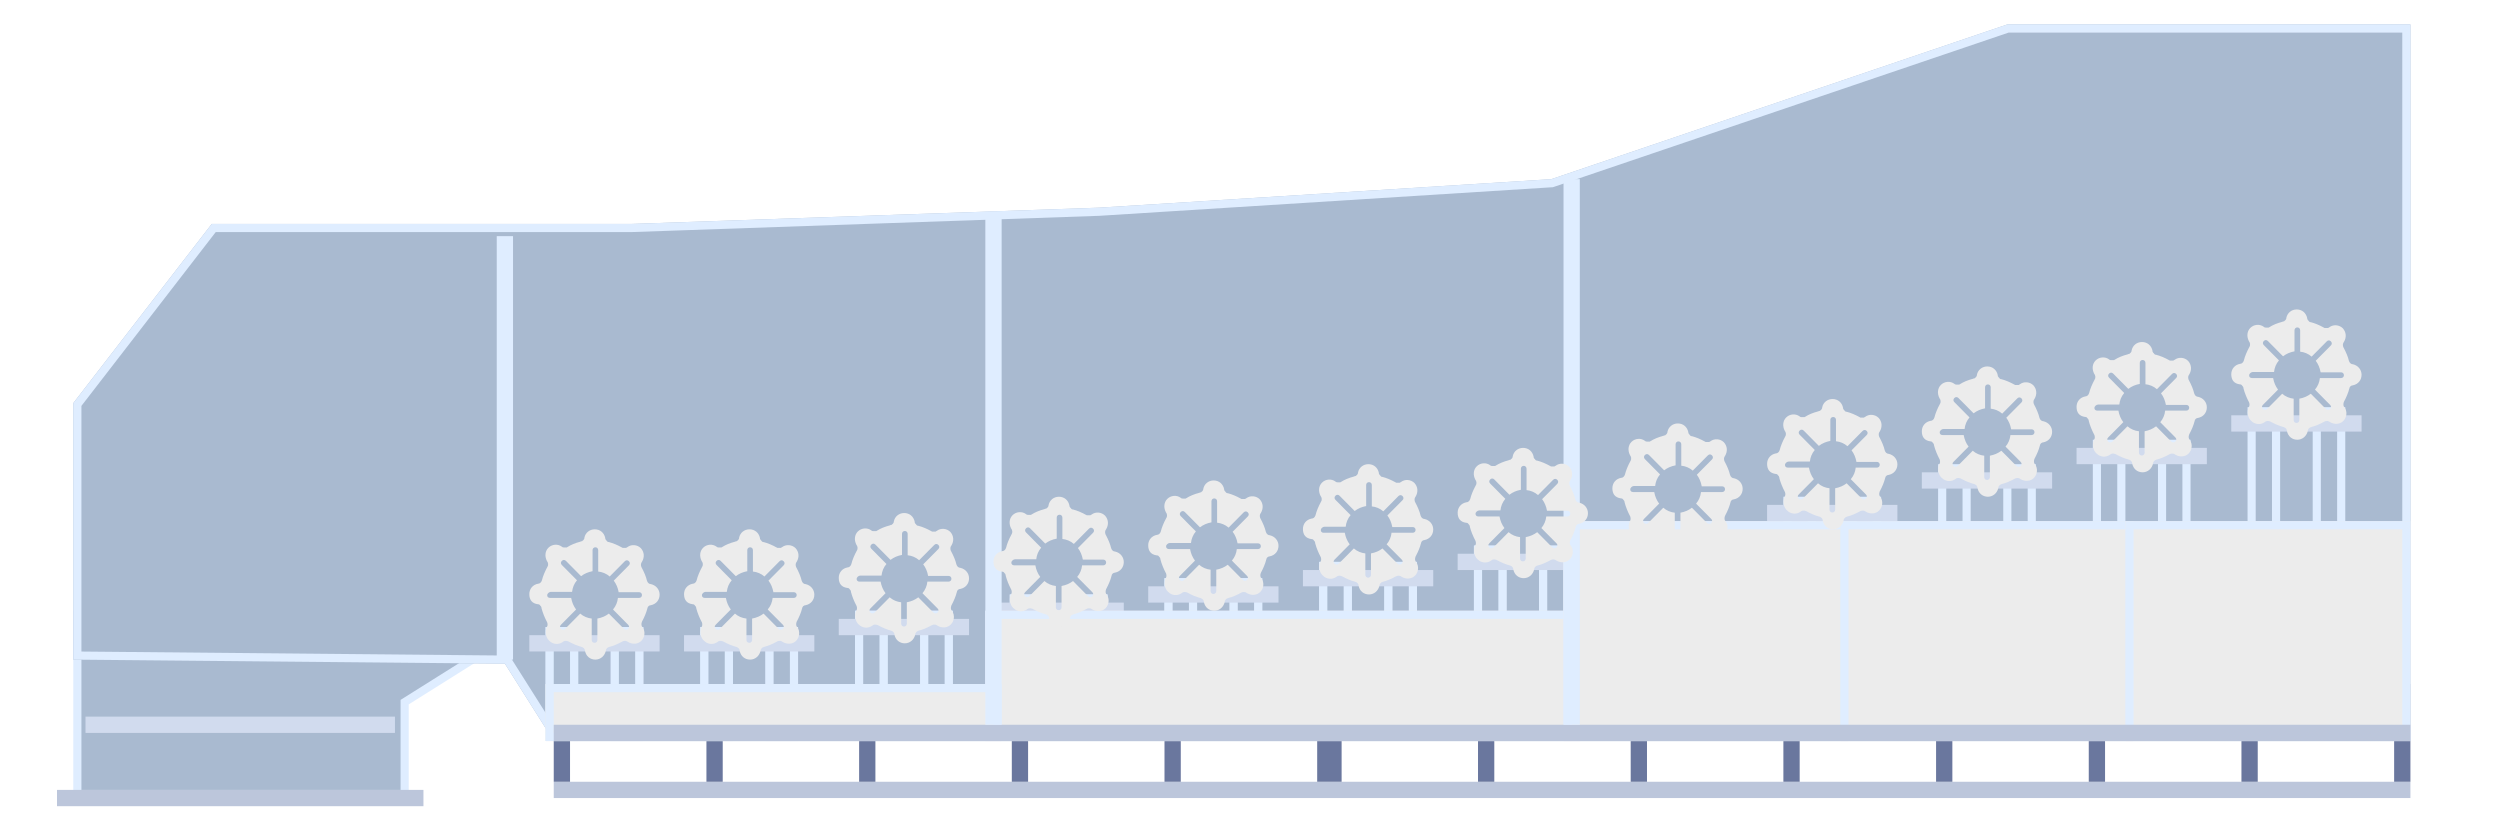 <svg width="307" height="100" viewBox="0 0 307 100" fill="none" xmlns="http://www.w3.org/2000/svg">
<g clip-path="url(#clip0_64_16)">
<path d="M49.69 86.5V97.5H9.5V75.5H66.764L49.924 86.077L49.69 86.224V86.5Z" fill="#A9BAD0" stroke="#DFEDFF" stroke-miterlimit="10"/>
<path d="M296 96H68V98H296V96Z" fill="#BCC6DB"/>
<path d="M70 84H68V96H70V84Z" fill="#6A779E"/>
<path d="M88.75 84H86.75V96H88.75V84Z" fill="#6A779E"/>
<path d="M107.5 84H105.5V96H107.5V84Z" fill="#6A779E"/>
<path d="M126.25 84H124.25V96H126.25V84Z" fill="#6A779E"/>
<path d="M145 84H143V96H145V84Z" fill="#6A779E"/>
<path d="M164.75 84H161.75V96H164.75V84Z" fill="#6A779E"/>
<path d="M183.5 84H181.5V96H183.5V84Z" fill="#6A779E"/>
<path d="M202.25 84H200.25V96H202.25V84Z" fill="#6A779E"/>
<path d="M221 84H219V96H221V84Z" fill="#6A779E"/>
<path d="M239.75 84H237.75V96H239.75V84Z" fill="#6A779E"/>
<path d="M258.5 84H256.5V96H258.5V84Z" fill="#6A779E"/>
<path d="M277.25 84H275.25V96H277.25V84Z" fill="#6A779E"/>
<path d="M296 84H294V96H296V84Z" fill="#6A779E"/>
<g filter="url(#filter0_i_64_16)">
<path d="M296 3L246.5 3L190.5 22L135 25.5L77.5 27.5H26L9 49.5V81L62 81.5L68 91H177H296V3Z" fill="#A9BAD0"/>
</g>
<path d="M190.661 22.474L190.598 22.495L190.531 22.499L135.031 25.999L135.031 25.999L135.017 26L77.517 28L77.509 28H77.5H26.245L9.5 49.671V80.505L62.005 81L62.277 81.003L62.423 81.233L68.276 90.5H177H295.5V3.5H246.583L190.661 22.474Z" stroke="#DFEDFF" stroke-miterlimit="10"/>
<path d="M279.5 50.5H276.5V64.5H279.5V50.5Z" fill="#A9BAD0" stroke="#DFEDFF" stroke-miterlimit="10"/>
<path d="M287.5 50.5H284.5V64.5H287.5V50.5Z" fill="#A9BAD0" stroke="#DFEDFF" stroke-miterlimit="10"/>
<g filter="url(#filter1_d_64_16)">
<path d="M274 50H290V52H274V50Z" fill="#D1DBEE"/>
</g>
<path d="M184.5 67.5H181.5V81.5H184.5V67.5Z" fill="#A9BAD0" stroke="#DFEDFF" stroke-miterlimit="10"/>
<path d="M192.5 67.5H189.5V81.5H192.5V67.5Z" fill="#A9BAD0" stroke="#DFEDFF" stroke-miterlimit="10"/>
<path d="M184.5 67.5H181.5V81.5H184.5V67.5Z" fill="#A9BAD0" stroke="#DFEDFF" stroke-miterlimit="10"/>
<path d="M192.5 67.5H189.5V81.5H192.5V67.5Z" fill="#A9BAD0" stroke="#DFEDFF" stroke-miterlimit="10"/>
<g filter="url(#filter2_d_64_16)">
<path d="M179 67H195V69H179V67Z" fill="#D1DBEE"/>
</g>
<path d="M108.5 75.5H105.5V89.5H108.5V75.5Z" fill="#A9BAD0" stroke="#DFEDFF" stroke-miterlimit="10"/>
<path d="M116.5 75.5H113.5V89.5H116.5V75.5Z" fill="#A9BAD0" stroke="#DFEDFF" stroke-miterlimit="10"/>
<path d="M108.5 75.5H105.5V89.5H108.5V75.5Z" fill="#A9BAD0" stroke="#DFEDFF" stroke-miterlimit="10"/>
<path d="M116.5 75.5H113.5V89.5H116.5V75.5Z" fill="#A9BAD0" stroke="#DFEDFF" stroke-miterlimit="10"/>
<g filter="url(#filter3_d_64_16)">
<path d="M103 75H119V77H103V75Z" fill="#D1DBEE"/>
</g>
<path d="M89.5 77.5H86.5V90.5H89.5V77.5Z" fill="#A9BAD0" stroke="#DFEDFF" stroke-miterlimit="10"/>
<path d="M97.5 77.5H94.5V90.5H97.5V77.5Z" fill="#A9BAD0" stroke="#DFEDFF" stroke-miterlimit="10"/>
<path d="M89.5 77.5H86.5V88.5H89.5V77.5Z" fill="#A9BAD0" stroke="#DFEDFF" stroke-miterlimit="10"/>
<path d="M97.5 77.5H94.5V88.5H97.5V77.5Z" fill="#A9BAD0" stroke="#DFEDFF" stroke-miterlimit="10"/>
<g filter="url(#filter4_d_64_16)">
<path d="M84 77H100V79H84V77Z" fill="#D1DBEE"/>
</g>
<path d="M70.5 77.5H67.5V90.5H70.5V77.5Z" fill="#A9BAD0" stroke="#DFEDFF" stroke-miterlimit="10"/>
<path d="M78.5 77.5H75.5V90.5H78.5V77.5Z" fill="#A9BAD0" stroke="#DFEDFF" stroke-miterlimit="10"/>
<path d="M70.5 77.5H67.5V88.5H70.5V77.5Z" fill="#A9BAD0" stroke="#DFEDFF" stroke-miterlimit="10"/>
<path d="M78.5 77.5H75.5V88.5H78.5V77.5Z" fill="#A9BAD0" stroke="#DFEDFF" stroke-miterlimit="10"/>
<g filter="url(#filter5_d_64_16)">
<path d="M65 77H81V79H65V77Z" fill="#D1DBEE"/>
</g>
<path d="M165.5 69.5H162.5V83.5H165.5V69.5Z" fill="#A9BAD0" stroke="#DFEDFF" stroke-miterlimit="10"/>
<path d="M173.5 69.5H170.5V83.5H173.5V69.5Z" fill="#A9BAD0" stroke="#DFEDFF" stroke-miterlimit="10"/>
<path d="M165.5 69.5H162.5V83.5H165.5V69.5Z" fill="#A9BAD0" stroke="#DFEDFF" stroke-miterlimit="10"/>
<path d="M173.5 69.5H170.5V83.5H173.5V69.5Z" fill="#A9BAD0" stroke="#DFEDFF" stroke-miterlimit="10"/>
<g filter="url(#filter6_d_64_16)">
<path d="M160 69H176V71H160V69Z" fill="#D1DBEE"/>
</g>
<path d="M146.5 71.5H143.5V85.5H146.5V71.5Z" fill="#A9BAD0" stroke="#DFEDFF" stroke-miterlimit="10"/>
<path d="M154.5 71.5H151.5V85.5H154.5V71.5Z" fill="#A9BAD0" stroke="#DFEDFF" stroke-miterlimit="10"/>
<path d="M146.5 71.5H143.5V85.5H146.5V71.5Z" fill="#A9BAD0" stroke="#DFEDFF" stroke-miterlimit="10"/>
<path d="M154.5 71.5H151.5V85.5H154.5V71.5Z" fill="#A9BAD0" stroke="#DFEDFF" stroke-miterlimit="10"/>
<g filter="url(#filter7_d_64_16)">
<path d="M141 71H157V73H141V71Z" fill="#D1DBEE"/>
</g>
<path d="M127.5 73.5H124.5V87.5H127.5V73.5Z" fill="#A9BAD0" stroke="#DFEDFF" stroke-miterlimit="10"/>
<path d="M135.5 73.5H132.5V87.5H135.5V73.5Z" fill="#A9BAD0" stroke="#DFEDFF" stroke-miterlimit="10"/>
<path d="M127.5 73.5H124.5V87.5H127.5V73.5Z" fill="#A9BAD0" stroke="#DFEDFF" stroke-miterlimit="10"/>
<path d="M135.5 73.5H132.5V87.5H135.5V73.5Z" fill="#A9BAD0" stroke="#DFEDFF" stroke-miterlimit="10"/>
<g filter="url(#filter8_d_64_16)">
<path d="M122 73H138V75H122V73Z" fill="#D1DBEE"/>
</g>
<g filter="url(#filter9_i_64_16)">
<path d="M194 75H121V91H194V75Z" fill="#ECECEC"/>
</g>
<path d="M193.5 75.5H121.5V90.5H193.5V75.5Z" stroke="#DFEDFF" stroke-miterlimit="10"/>
<g filter="url(#filter10_i_64_16)">
<path d="M123 84H67V91H123V84Z" fill="#ECECEC"/>
</g>
<path d="M122.5 84.5H67.5V90.5H122.5V84.5Z" stroke="#DFEDFF" stroke-miterlimit="10"/>
<path d="M260.5 54.5H257.5V68.5H260.5V54.5Z" fill="#A9BAD0" stroke="#DFEDFF" stroke-miterlimit="10"/>
<path d="M268.5 54.5H265.5V68.5H268.5V54.5Z" fill="#A9BAD0" stroke="#DFEDFF" stroke-miterlimit="10"/>
<g filter="url(#filter11_d_64_16)">
<path d="M255 54H271V56H255V54Z" fill="#D1DBEE"/>
</g>
<path d="M241.5 57.5H238.5V71.5H241.5V57.5Z" fill="#A9BAD0" stroke="#DFEDFF" stroke-miterlimit="10"/>
<path d="M249.5 57.5H246.5V71.5H249.5V57.5Z" fill="#A9BAD0" stroke="#DFEDFF" stroke-miterlimit="10"/>
<g filter="url(#filter12_d_64_16)">
<path d="M236 57H252V59H236V57Z" fill="#D1DBEE"/>
</g>
<path d="M222.5 61.5H219.5V75.5H222.5V61.5Z" fill="#A9BAD0" stroke="#DFEDFF" stroke-miterlimit="10"/>
<path d="M230.5 61.5H227.5V75.5H230.5V61.5Z" fill="#A9BAD0" stroke="#DFEDFF" stroke-miterlimit="10"/>
<g filter="url(#filter13_d_64_16)">
<path d="M217 61H233V63H217V61Z" fill="#D1DBEE"/>
</g>
<g filter="url(#filter14_i_64_16)">
<path d="M227 64H192V91H227V64Z" fill="#ECECEC"/>
</g>
<path d="M226.5 64.5H192.5V90.5H226.5V64.5Z" stroke="#DFEDFF" stroke-miterlimit="10"/>
<g filter="url(#filter15_i_64_16)">
<path d="M262 64H226V91H262V64Z" fill="#ECECEC"/>
</g>
<path d="M261.5 64.5H226.5V90.5H261.5V64.5Z" stroke="#DFEDFF" stroke-miterlimit="10"/>
<g filter="url(#filter16_i_64_16)">
<path d="M296 64H261V91H296V64Z" fill="#ECECEC"/>
</g>
<path d="M295.5 64.5H261.5V90.5H295.5V64.5Z" stroke="#DFEDFF" stroke-miterlimit="10"/>
<path d="M296 89H68V91H296V89Z" fill="#BCC6DB"/>
<g filter="url(#filter17_d_64_16)">
<path d="M7 96H52V98H7V96Z" fill="#BCC6DB"/>
</g>
<g filter="url(#filter18_d_64_16)">
<path d="M10.5 87H48.5V89H10.5V87Z" fill="#D1DBEE"/>
</g>
<path d="M61 29L61 81L63 81L63 29L61 29Z" fill="#DFEDFF"/>
<path d="M121 26L121 89L123 89L123 26L121 26Z" fill="#DFEDFF"/>
<path d="M192 22L192 89L194 89L194 22L192 22Z" fill="#DFEDFF"/>
<g filter="url(#filter19_d_64_16)">
<path d="M218.073 53.68C218.267 53.68 218.461 53.536 218.543 53.278C218.676 52.742 218.89 52.227 219.227 51.598C219.37 51.381 219.319 51.072 219.166 50.897C218.87 50.32 218.931 49.68 219.34 49.268C219.779 48.825 220.504 48.763 220.995 49.134C221.056 49.196 221.107 49.227 221.23 49.227H221.598L221.649 49.196C222.119 48.897 222.619 48.691 223.273 48.516C223.317 48.507 223.359 48.489 223.396 48.464H223.478L223.549 48.392C223.611 48.361 223.662 48.31 223.692 48.247C223.743 48.186 223.764 48.134 223.764 48.031C223.886 47.423 224.397 47 225.041 47C225.685 47 226.195 47.423 226.328 48.083V48.186L226.379 48.227V48.278L226.502 48.402C226.553 48.505 226.655 48.567 226.757 48.567H226.778C227.278 48.701 227.789 48.907 228.402 49.247L228.453 49.278H228.903L228.954 49.227H228.985L229.046 49.186C229.536 48.814 230.262 48.876 230.701 49.32C231.12 49.783 231.171 50.423 230.834 50.99C230.701 51.144 230.67 51.361 230.752 51.608C231.11 52.278 231.324 52.794 231.447 53.309C231.529 53.577 231.713 53.722 231.937 53.732C232.571 53.876 233 54.402 233 55.021C233 55.67 232.581 56.186 231.927 56.32C231.713 56.32 231.519 56.495 231.498 56.711C231.365 57.227 231.161 57.732 230.824 58.361C230.722 58.66 230.762 58.887 230.916 59.041C231.263 59.516 231.202 60.247 230.762 60.691C230.344 61.113 229.669 61.165 229.107 60.825C228.954 60.691 228.739 60.66 228.494 60.742C227.83 61.103 227.319 61.32 226.808 61.443C226.543 61.526 226.4 61.711 226.39 61.938C226.246 62.567 225.725 63 225.112 63C224.469 63 223.958 62.577 223.835 61.917C223.835 61.722 223.692 61.526 223.437 61.443C222.905 61.309 222.395 61.093 221.771 60.753C221.475 60.65 221.25 60.691 221.097 60.845C220.596 61.196 219.902 61.144 219.462 60.691L219.432 60.67C218.982 60.258 218.921 59.526 219.125 59.041C219.248 58.887 219.278 58.68 219.197 58.433C218.88 57.835 218.645 57.247 218.502 56.701V56.68C218.502 56.608 218.481 56.557 218.451 56.516V56.484L218.379 56.412C218.359 56.371 218.328 56.34 218.298 56.309C218.257 56.247 218.175 56.196 218.022 56.196C217.347 56.093 217 55.68 217 54.959C217 54.32 217.419 53.804 218.073 53.68ZM219.534 55.423H222.139C222.241 55.979 222.436 56.433 222.742 56.845L220.883 58.722C220.729 58.876 220.729 59.072 220.883 59.227C220.934 59.278 221.036 59.33 221.138 59.33C221.24 59.33 221.342 59.278 221.393 59.227L223.253 57.35C223.651 57.701 224.152 57.907 224.663 57.959V60.588C224.663 60.794 224.816 60.938 225.01 60.938C225.215 60.938 225.358 60.783 225.358 60.588V57.959C225.909 57.856 226.359 57.66 226.768 57.35L228.627 59.227C228.678 59.278 228.78 59.33 228.883 59.33C228.985 59.33 229.087 59.278 229.138 59.227C229.291 59.072 229.291 58.876 229.138 58.722L227.278 56.845C227.62 56.445 227.831 55.948 227.881 55.423H230.487C230.691 55.423 230.834 55.268 230.834 55.072C230.834 54.866 230.681 54.722 230.487 54.722H227.973C227.871 54.165 227.677 53.711 227.37 53.299L229.23 51.423C229.383 51.268 229.383 51.072 229.23 50.917C229.077 50.763 228.883 50.763 228.729 50.917L226.87 52.794C226.471 52.443 225.971 52.237 225.46 52.186V49.557C225.46 49.35 225.307 49.206 225.112 49.206C224.908 49.206 224.765 49.361 224.765 49.557V52.144C224.213 52.247 223.764 52.443 223.355 52.753L221.496 50.876C221.342 50.722 221.148 50.722 220.995 50.876C220.842 51.031 220.842 51.227 220.995 51.381L222.854 53.258C222.507 53.66 222.303 54.165 222.252 54.68H219.646C219.442 54.68 219.197 54.887 219.197 55.083C219.176 55.278 219.33 55.423 219.534 55.423Z" fill="#ECECEC"/>
</g>
<g filter="url(#filter20_d_64_16)">
<path d="M199.073 56.68C199.267 56.68 199.461 56.536 199.543 56.278C199.676 55.742 199.89 55.227 200.227 54.598C200.37 54.381 200.319 54.072 200.166 53.897C199.87 53.32 199.931 52.68 200.34 52.268C200.779 51.825 201.504 51.763 201.995 52.134C202.056 52.196 202.107 52.227 202.23 52.227H202.598L202.649 52.196C203.119 51.897 203.619 51.691 204.273 51.516C204.317 51.507 204.359 51.489 204.396 51.464H204.478L204.549 51.392C204.611 51.361 204.662 51.31 204.692 51.247C204.743 51.186 204.764 51.134 204.764 51.031C204.886 50.423 205.397 50 206.041 50C206.685 50 207.195 50.423 207.328 51.083V51.186L207.379 51.227V51.278L207.502 51.402C207.553 51.505 207.655 51.567 207.757 51.567H207.778C208.278 51.701 208.789 51.907 209.402 52.247L209.453 52.278H209.903L209.954 52.227H209.985L210.046 52.186C210.536 51.814 211.262 51.876 211.701 52.32C212.12 52.783 212.171 53.423 211.834 53.99C211.701 54.144 211.67 54.361 211.752 54.608C212.11 55.278 212.324 55.794 212.447 56.309C212.529 56.577 212.713 56.722 212.937 56.732C213.571 56.876 214 57.402 214 58.021C214 58.67 213.581 59.186 212.927 59.32C212.713 59.32 212.519 59.495 212.498 59.711C212.365 60.227 212.161 60.732 211.824 61.361C211.722 61.66 211.762 61.887 211.916 62.041C212.263 62.516 212.202 63.247 211.762 63.691C211.344 64.113 210.669 64.165 210.107 63.825C209.954 63.691 209.739 63.66 209.494 63.742C208.83 64.103 208.319 64.32 207.808 64.443C207.543 64.526 207.4 64.711 207.39 64.938C207.246 65.567 206.725 66 206.112 66C205.469 66 204.958 65.577 204.835 64.918C204.835 64.722 204.692 64.526 204.437 64.443C203.905 64.309 203.395 64.093 202.771 63.753C202.475 63.65 202.25 63.691 202.097 63.845C201.596 64.196 200.902 64.144 200.462 63.691L200.432 63.67C199.982 63.258 199.921 62.526 200.125 62.041C200.248 61.887 200.278 61.68 200.197 61.433C199.88 60.835 199.645 60.247 199.502 59.701V59.68C199.502 59.608 199.481 59.557 199.451 59.516V59.484L199.379 59.412C199.359 59.371 199.328 59.34 199.298 59.309C199.257 59.247 199.175 59.196 199.022 59.196C198.347 59.093 198 58.68 198 57.959C198 57.32 198.419 56.804 199.073 56.68ZM200.534 58.423H203.139C203.241 58.979 203.436 59.433 203.742 59.845L201.883 61.722C201.729 61.876 201.729 62.072 201.883 62.227C201.934 62.278 202.036 62.33 202.138 62.33C202.24 62.33 202.342 62.278 202.393 62.227L204.253 60.35C204.651 60.701 205.152 60.907 205.663 60.959V63.588C205.663 63.794 205.816 63.938 206.01 63.938C206.215 63.938 206.358 63.783 206.358 63.588V60.959C206.909 60.856 207.359 60.66 207.768 60.35L209.627 62.227C209.678 62.278 209.78 62.33 209.883 62.33C209.985 62.33 210.087 62.278 210.138 62.227C210.291 62.072 210.291 61.876 210.138 61.722L208.278 59.845C208.62 59.445 208.831 58.948 208.881 58.423H211.487C211.691 58.423 211.834 58.268 211.834 58.072C211.834 57.866 211.681 57.722 211.487 57.722H208.973C208.871 57.165 208.677 56.711 208.37 56.299L210.23 54.423C210.383 54.268 210.383 54.072 210.23 53.917C210.077 53.763 209.883 53.763 209.729 53.917L207.87 55.794C207.471 55.443 206.971 55.237 206.46 55.186V52.557C206.46 52.35 206.307 52.206 206.112 52.206C205.908 52.206 205.765 52.361 205.765 52.557V55.144C205.213 55.247 204.764 55.443 204.355 55.753L202.496 53.876C202.342 53.722 202.148 53.722 201.995 53.876C201.842 54.031 201.842 54.227 201.995 54.381L203.854 56.258C203.507 56.66 203.303 57.165 203.252 57.68H200.646C200.442 57.68 200.197 57.887 200.197 58.083C200.176 58.278 200.33 58.423 200.534 58.423Z" fill="#ECECEC"/>
</g>
<g filter="url(#filter21_d_64_16)">
<path d="M180.073 59.68C180.267 59.68 180.461 59.536 180.543 59.278C180.676 58.742 180.89 58.227 181.227 57.598C181.37 57.381 181.319 57.072 181.166 56.897C180.87 56.32 180.931 55.68 181.34 55.268C181.779 54.825 182.504 54.763 182.995 55.134C183.056 55.196 183.107 55.227 183.23 55.227H183.598L183.649 55.196C184.119 54.897 184.619 54.691 185.273 54.516C185.317 54.507 185.359 54.489 185.396 54.464H185.478L185.549 54.392C185.611 54.361 185.662 54.31 185.692 54.247C185.743 54.186 185.764 54.134 185.764 54.031C185.886 53.423 186.397 53 187.041 53C187.685 53 188.195 53.423 188.328 54.083V54.186L188.379 54.227V54.278L188.502 54.402C188.553 54.505 188.655 54.567 188.757 54.567H188.778C189.278 54.701 189.789 54.907 190.402 55.247L190.453 55.278H190.903L190.954 55.227H190.985L191.046 55.186C191.536 54.814 192.262 54.876 192.701 55.32C193.12 55.783 193.171 56.423 192.834 56.99C192.701 57.144 192.67 57.361 192.752 57.608C193.11 58.278 193.324 58.794 193.447 59.309C193.529 59.577 193.713 59.722 193.937 59.732C194.571 59.876 195 60.402 195 61.021C195 61.67 194.581 62.186 193.927 62.32C193.713 62.32 193.519 62.495 193.498 62.711C193.365 63.227 193.161 63.732 192.824 64.361C192.722 64.66 192.762 64.887 192.916 65.041C193.263 65.516 193.202 66.247 192.762 66.691C192.344 67.113 191.669 67.165 191.107 66.825C190.954 66.691 190.739 66.66 190.494 66.742C189.83 67.103 189.319 67.32 188.808 67.443C188.543 67.526 188.4 67.711 188.39 67.938C188.246 68.567 187.725 69 187.112 69C186.469 69 185.958 68.577 185.835 67.918C185.835 67.722 185.692 67.526 185.437 67.443C184.905 67.309 184.395 67.093 183.771 66.753C183.475 66.65 183.25 66.691 183.097 66.845C182.596 67.196 181.902 67.144 181.462 66.691L181.432 66.67C180.982 66.258 180.921 65.526 181.125 65.041C181.248 64.887 181.278 64.68 181.197 64.433C180.88 63.835 180.645 63.247 180.502 62.701V62.68C180.502 62.608 180.481 62.557 180.451 62.516V62.484L180.379 62.412C180.359 62.371 180.328 62.34 180.298 62.309C180.257 62.247 180.175 62.196 180.022 62.196C179.347 62.093 179 61.68 179 60.959C179 60.32 179.419 59.804 180.073 59.68ZM181.534 61.423H184.139C184.241 61.979 184.436 62.433 184.742 62.845L182.883 64.722C182.729 64.876 182.729 65.072 182.883 65.227C182.934 65.278 183.036 65.33 183.138 65.33C183.24 65.33 183.342 65.278 183.393 65.227L185.253 63.35C185.651 63.701 186.152 63.907 186.663 63.959V66.588C186.663 66.794 186.816 66.938 187.01 66.938C187.215 66.938 187.358 66.784 187.358 66.588V63.959C187.909 63.856 188.359 63.66 188.768 63.35L190.627 65.227C190.678 65.278 190.78 65.33 190.883 65.33C190.985 65.33 191.087 65.278 191.138 65.227C191.291 65.072 191.291 64.876 191.138 64.722L189.278 62.845C189.62 62.445 189.831 61.948 189.881 61.423H192.487C192.691 61.423 192.834 61.268 192.834 61.072C192.834 60.866 192.681 60.722 192.487 60.722H189.973C189.871 60.165 189.677 59.711 189.37 59.299L191.23 57.423C191.383 57.268 191.383 57.072 191.23 56.917C191.077 56.763 190.883 56.763 190.729 56.917L188.87 58.794C188.471 58.443 187.971 58.237 187.46 58.186V55.557C187.46 55.35 187.307 55.206 187.112 55.206C186.908 55.206 186.765 55.361 186.765 55.557V58.144C186.213 58.247 185.764 58.443 185.355 58.753L183.496 56.876C183.342 56.722 183.148 56.722 182.995 56.876C182.842 57.031 182.842 57.227 182.995 57.381L184.854 59.258C184.507 59.66 184.303 60.165 184.252 60.68H181.646C181.442 60.68 181.197 60.887 181.197 61.083C181.176 61.278 181.33 61.423 181.534 61.423Z" fill="#ECECEC"/>
</g>
<g filter="url(#filter22_d_64_16)">
<path d="M161.073 61.68C161.267 61.68 161.461 61.536 161.543 61.278C161.676 60.742 161.89 60.227 162.227 59.598C162.37 59.381 162.319 59.072 162.166 58.897C161.87 58.32 161.931 57.68 162.34 57.268C162.779 56.825 163.504 56.763 163.995 57.134C164.056 57.196 164.107 57.227 164.23 57.227H164.598L164.649 57.196C165.119 56.897 165.619 56.691 166.273 56.516C166.317 56.507 166.359 56.489 166.396 56.464H166.478L166.549 56.392C166.611 56.361 166.662 56.31 166.692 56.247C166.743 56.186 166.764 56.134 166.764 56.031C166.886 55.423 167.397 55 168.041 55C168.685 55 169.195 55.423 169.328 56.083V56.186L169.379 56.227V56.278L169.502 56.402C169.553 56.505 169.655 56.567 169.757 56.567H169.778C170.278 56.701 170.789 56.907 171.402 57.247L171.453 57.278H171.903L171.954 57.227H171.985L172.046 57.186C172.536 56.814 173.262 56.876 173.701 57.32C174.12 57.783 174.171 58.423 173.834 58.99C173.701 59.144 173.67 59.361 173.752 59.608C174.11 60.278 174.324 60.794 174.447 61.309C174.529 61.577 174.713 61.722 174.937 61.732C175.571 61.876 176 62.402 176 63.021C176 63.67 175.581 64.186 174.927 64.32C174.713 64.32 174.519 64.495 174.498 64.711C174.365 65.227 174.161 65.732 173.824 66.361C173.722 66.66 173.762 66.887 173.916 67.041C174.263 67.516 174.202 68.247 173.762 68.691C173.344 69.113 172.669 69.165 172.107 68.825C171.954 68.691 171.739 68.66 171.494 68.742C170.83 69.103 170.319 69.32 169.808 69.443C169.543 69.526 169.4 69.711 169.39 69.938C169.246 70.567 168.725 71 168.112 71C167.469 71 166.958 70.577 166.835 69.918C166.835 69.722 166.692 69.526 166.437 69.443C165.905 69.309 165.395 69.093 164.771 68.753C164.475 68.65 164.25 68.691 164.097 68.845C163.596 69.196 162.902 69.144 162.462 68.691L162.432 68.67C161.982 68.258 161.921 67.526 162.125 67.041C162.248 66.887 162.278 66.68 162.197 66.433C161.88 65.835 161.645 65.247 161.502 64.701V64.68C161.502 64.608 161.481 64.557 161.451 64.516V64.484L161.379 64.412C161.359 64.371 161.328 64.34 161.298 64.309C161.257 64.247 161.175 64.196 161.022 64.196C160.347 64.093 160 63.68 160 62.959C160 62.32 160.419 61.804 161.073 61.68ZM162.534 63.423H165.139C165.241 63.979 165.436 64.433 165.742 64.845L163.883 66.722C163.729 66.876 163.729 67.072 163.883 67.227C163.934 67.278 164.036 67.33 164.138 67.33C164.24 67.33 164.342 67.278 164.393 67.227L166.253 65.35C166.651 65.701 167.152 65.907 167.663 65.959V68.588C167.663 68.794 167.816 68.938 168.01 68.938C168.215 68.938 168.358 68.784 168.358 68.588V65.959C168.909 65.856 169.359 65.66 169.768 65.35L171.627 67.227C171.678 67.278 171.78 67.33 171.883 67.33C171.985 67.33 172.087 67.278 172.138 67.227C172.291 67.072 172.291 66.876 172.138 66.722L170.278 64.845C170.62 64.445 170.831 63.948 170.881 63.423H173.487C173.691 63.423 173.834 63.268 173.834 63.072C173.834 62.866 173.681 62.722 173.487 62.722H170.973C170.871 62.165 170.677 61.711 170.37 61.299L172.23 59.423C172.383 59.268 172.383 59.072 172.23 58.917C172.077 58.763 171.883 58.763 171.729 58.917L169.87 60.794C169.471 60.443 168.971 60.237 168.46 60.186V57.557C168.46 57.35 168.307 57.206 168.112 57.206C167.908 57.206 167.765 57.361 167.765 57.557V60.144C167.213 60.247 166.764 60.443 166.355 60.753L164.496 58.876C164.342 58.722 164.148 58.722 163.995 58.876C163.842 59.031 163.842 59.227 163.995 59.381L165.854 61.258C165.507 61.66 165.303 62.165 165.252 62.68H162.646C162.442 62.68 162.197 62.887 162.197 63.083C162.176 63.278 162.33 63.423 162.534 63.423Z" fill="#ECECEC"/>
</g>
<g filter="url(#filter23_d_64_16)">
<path d="M142.073 63.68C142.267 63.68 142.461 63.536 142.543 63.278C142.676 62.742 142.89 62.227 143.227 61.598C143.37 61.381 143.319 61.072 143.166 60.897C142.87 60.32 142.931 59.68 143.34 59.268C143.779 58.825 144.504 58.763 144.995 59.134C145.056 59.196 145.107 59.227 145.23 59.227H145.598L145.649 59.196C146.119 58.897 146.619 58.691 147.273 58.516C147.317 58.507 147.359 58.489 147.396 58.464H147.478L147.549 58.392C147.611 58.361 147.662 58.31 147.692 58.247C147.743 58.186 147.764 58.134 147.764 58.031C147.886 57.423 148.397 57 149.041 57C149.685 57 150.195 57.423 150.328 58.083V58.186L150.379 58.227V58.278L150.502 58.402C150.553 58.505 150.655 58.567 150.757 58.567H150.778C151.278 58.701 151.789 58.907 152.402 59.247L152.453 59.278H152.903L152.954 59.227H152.985L153.046 59.186C153.536 58.814 154.262 58.876 154.701 59.32C155.12 59.783 155.171 60.423 154.834 60.99C154.701 61.144 154.67 61.361 154.752 61.608C155.11 62.278 155.324 62.794 155.447 63.309C155.529 63.577 155.713 63.722 155.937 63.732C156.571 63.876 157 64.402 157 65.021C157 65.67 156.581 66.186 155.927 66.32C155.713 66.32 155.519 66.495 155.498 66.711C155.365 67.227 155.161 67.732 154.824 68.361C154.722 68.66 154.762 68.887 154.916 69.041C155.263 69.516 155.202 70.247 154.762 70.691C154.344 71.113 153.669 71.165 153.107 70.825C152.954 70.691 152.739 70.66 152.494 70.742C151.83 71.103 151.319 71.32 150.808 71.443C150.543 71.526 150.4 71.711 150.39 71.938C150.246 72.567 149.725 73 149.112 73C148.469 73 147.958 72.577 147.835 71.918C147.835 71.722 147.692 71.526 147.437 71.443C146.905 71.309 146.395 71.093 145.771 70.753C145.475 70.65 145.25 70.691 145.097 70.845C144.596 71.196 143.902 71.144 143.462 70.691L143.432 70.67C142.982 70.258 142.921 69.526 143.125 69.041C143.248 68.887 143.278 68.68 143.197 68.433C142.88 67.835 142.645 67.247 142.502 66.701V66.68C142.502 66.608 142.481 66.557 142.451 66.516V66.484L142.379 66.412C142.359 66.371 142.328 66.34 142.298 66.309C142.257 66.247 142.175 66.196 142.022 66.196C141.347 66.093 141 65.68 141 64.959C141 64.32 141.419 63.804 142.073 63.68ZM143.534 65.423H146.139C146.241 65.979 146.436 66.433 146.742 66.845L144.883 68.722C144.729 68.876 144.729 69.072 144.883 69.227C144.934 69.278 145.036 69.33 145.138 69.33C145.24 69.33 145.342 69.278 145.393 69.227L147.253 67.35C147.651 67.701 148.152 67.907 148.663 67.959V70.588C148.663 70.794 148.816 70.938 149.01 70.938C149.215 70.938 149.358 70.784 149.358 70.588V67.959C149.909 67.856 150.359 67.66 150.768 67.35L152.627 69.227C152.678 69.278 152.78 69.33 152.883 69.33C152.985 69.33 153.087 69.278 153.138 69.227C153.291 69.072 153.291 68.876 153.138 68.722L151.278 66.845C151.62 66.445 151.831 65.948 151.881 65.423H154.487C154.691 65.423 154.834 65.268 154.834 65.072C154.834 64.866 154.681 64.722 154.487 64.722H151.973C151.871 64.165 151.677 63.711 151.37 63.299L153.23 61.423C153.383 61.268 153.383 61.072 153.23 60.917C153.077 60.763 152.883 60.763 152.729 60.917L150.87 62.794C150.471 62.443 149.971 62.237 149.46 62.186V59.557C149.46 59.35 149.307 59.206 149.112 59.206C148.908 59.206 148.765 59.361 148.765 59.557V62.144C148.213 62.247 147.764 62.443 147.355 62.753L145.496 60.876C145.342 60.722 145.148 60.722 144.995 60.876C144.842 61.031 144.842 61.227 144.995 61.381L146.854 63.258C146.507 63.66 146.303 64.165 146.252 64.68H143.646C143.442 64.68 143.197 64.887 143.197 65.082C143.176 65.278 143.33 65.423 143.534 65.423Z" fill="#ECECEC"/>
</g>
<g filter="url(#filter24_d_64_16)">
<path d="M123.073 65.68C123.267 65.68 123.461 65.536 123.543 65.278C123.676 64.742 123.89 64.227 124.227 63.598C124.37 63.381 124.319 63.072 124.166 62.897C123.87 62.32 123.931 61.68 124.34 61.268C124.779 60.825 125.504 60.763 125.995 61.134C126.056 61.196 126.107 61.227 126.23 61.227H126.598L126.649 61.196C127.119 60.897 127.619 60.691 128.273 60.516C128.317 60.507 128.359 60.489 128.396 60.464H128.478L128.549 60.392C128.611 60.361 128.662 60.31 128.692 60.247C128.743 60.186 128.764 60.134 128.764 60.031C128.886 59.423 129.397 59 130.041 59C130.685 59 131.195 59.423 131.328 60.083V60.186L131.379 60.227V60.278L131.502 60.402C131.553 60.505 131.655 60.567 131.757 60.567H131.778C132.278 60.701 132.789 60.907 133.402 61.247L133.453 61.278H133.903L133.954 61.227H133.985L134.046 61.186C134.536 60.814 135.262 60.876 135.701 61.32C136.12 61.783 136.171 62.423 135.834 62.99C135.701 63.144 135.67 63.361 135.752 63.608C136.11 64.278 136.324 64.794 136.447 65.309C136.529 65.577 136.713 65.722 136.937 65.732C137.571 65.876 138 66.402 138 67.021C138 67.67 137.581 68.186 136.927 68.32C136.713 68.32 136.519 68.495 136.498 68.711C136.365 69.227 136.161 69.732 135.824 70.361C135.722 70.66 135.762 70.887 135.916 71.041C136.263 71.516 136.202 72.247 135.762 72.691C135.344 73.113 134.669 73.165 134.107 72.825C133.954 72.691 133.739 72.66 133.494 72.742C132.83 73.103 132.319 73.32 131.808 73.443C131.543 73.526 131.4 73.711 131.39 73.938C131.246 74.567 130.725 75 130.112 75C129.469 75 128.958 74.577 128.835 73.918C128.835 73.722 128.692 73.526 128.437 73.443C127.905 73.309 127.395 73.093 126.771 72.753C126.475 72.65 126.25 72.691 126.097 72.845C125.596 73.196 124.902 73.144 124.462 72.691L124.432 72.67C123.982 72.258 123.921 71.526 124.125 71.041C124.248 70.887 124.278 70.68 124.197 70.433C123.88 69.835 123.645 69.247 123.502 68.701V68.68C123.502 68.608 123.481 68.557 123.451 68.516V68.484L123.379 68.412C123.359 68.371 123.328 68.34 123.298 68.309C123.257 68.247 123.175 68.196 123.022 68.196C122.347 68.093 122 67.68 122 66.959C122 66.32 122.419 65.804 123.073 65.68ZM124.534 67.423H127.139C127.241 67.979 127.436 68.433 127.742 68.845L125.883 70.722C125.729 70.876 125.729 71.072 125.883 71.227C125.934 71.278 126.036 71.33 126.138 71.33C126.24 71.33 126.342 71.278 126.393 71.227L128.253 69.35C128.651 69.701 129.152 69.907 129.663 69.959V72.588C129.663 72.794 129.816 72.938 130.01 72.938C130.215 72.938 130.358 72.784 130.358 72.588V69.959C130.909 69.856 131.359 69.66 131.768 69.35L133.627 71.227C133.678 71.278 133.78 71.33 133.883 71.33C133.985 71.33 134.087 71.278 134.138 71.227C134.291 71.072 134.291 70.876 134.138 70.722L132.278 68.845C132.62 68.445 132.831 67.948 132.881 67.423H135.487C135.691 67.423 135.834 67.268 135.834 67.072C135.834 66.866 135.681 66.722 135.487 66.722H132.973C132.871 66.165 132.677 65.711 132.37 65.299L134.23 63.423C134.383 63.268 134.383 63.072 134.23 62.917C134.077 62.763 133.883 62.763 133.729 62.917L131.87 64.794C131.471 64.443 130.971 64.237 130.46 64.186V61.557C130.46 61.35 130.307 61.206 130.112 61.206C129.908 61.206 129.765 61.361 129.765 61.557V64.144C129.213 64.247 128.764 64.443 128.355 64.753L126.496 62.876C126.342 62.722 126.148 62.722 125.995 62.876C125.842 63.031 125.842 63.227 125.995 63.381L127.854 65.258C127.507 65.66 127.303 66.165 127.252 66.68H124.646C124.442 66.68 124.197 66.887 124.197 67.082C124.176 67.278 124.33 67.423 124.534 67.423Z" fill="#ECECEC"/>
</g>
<g filter="url(#filter25_d_64_16)">
<path d="M104.073 67.68C104.267 67.68 104.461 67.536 104.543 67.278C104.676 66.742 104.89 66.227 105.227 65.598C105.37 65.381 105.319 65.072 105.166 64.897C104.87 64.32 104.931 63.68 105.34 63.268C105.779 62.825 106.504 62.763 106.995 63.134C107.056 63.196 107.107 63.227 107.23 63.227H107.598L107.649 63.196C108.119 62.897 108.619 62.691 109.273 62.516C109.317 62.507 109.359 62.489 109.396 62.464H109.478L109.549 62.392C109.611 62.361 109.662 62.31 109.692 62.247C109.743 62.186 109.764 62.134 109.764 62.031C109.886 61.423 110.397 61 111.041 61C111.685 61 112.195 61.423 112.328 62.083V62.186L112.379 62.227V62.278L112.502 62.402C112.553 62.505 112.655 62.567 112.757 62.567H112.778C113.278 62.701 113.789 62.907 114.402 63.247L114.453 63.278H114.903L114.954 63.227H114.985L115.046 63.186C115.536 62.814 116.262 62.876 116.701 63.32C117.12 63.783 117.171 64.423 116.834 64.99C116.701 65.144 116.67 65.361 116.752 65.608C117.11 66.278 117.324 66.794 117.447 67.309C117.529 67.577 117.713 67.722 117.937 67.732C118.571 67.876 119 68.402 119 69.021C119 69.67 118.581 70.186 117.927 70.32C117.713 70.32 117.519 70.495 117.498 70.711C117.365 71.227 117.161 71.732 116.824 72.361C116.722 72.66 116.762 72.887 116.916 73.041C117.263 73.516 117.202 74.247 116.762 74.691C116.344 75.113 115.669 75.165 115.107 74.825C114.954 74.691 114.739 74.66 114.494 74.742C113.83 75.103 113.319 75.32 112.808 75.443C112.543 75.526 112.4 75.711 112.39 75.938C112.246 76.567 111.725 77 111.112 77C110.469 77 109.958 76.577 109.835 75.918C109.835 75.722 109.692 75.526 109.437 75.443C108.905 75.309 108.395 75.093 107.771 74.753C107.475 74.65 107.25 74.691 107.097 74.845C106.596 75.196 105.902 75.144 105.462 74.691L105.432 74.67C104.982 74.258 104.921 73.526 105.125 73.041C105.248 72.887 105.278 72.68 105.197 72.433C104.88 71.835 104.645 71.247 104.502 70.701V70.68C104.502 70.608 104.481 70.557 104.451 70.516V70.484L104.379 70.412C104.359 70.371 104.328 70.34 104.298 70.309C104.257 70.247 104.175 70.196 104.022 70.196C103.347 70.093 103 69.68 103 68.959C103 68.32 103.419 67.804 104.073 67.68ZM105.534 69.423H108.139C108.241 69.979 108.436 70.433 108.742 70.845L106.883 72.722C106.729 72.876 106.729 73.072 106.883 73.227C106.934 73.278 107.036 73.33 107.138 73.33C107.24 73.33 107.342 73.278 107.393 73.227L109.253 71.35C109.651 71.701 110.152 71.907 110.663 71.959V74.588C110.663 74.794 110.816 74.938 111.01 74.938C111.215 74.938 111.358 74.784 111.358 74.588V71.959C111.909 71.856 112.359 71.66 112.768 71.35L114.627 73.227C114.678 73.278 114.78 73.33 114.883 73.33C114.985 73.33 115.087 73.278 115.138 73.227C115.291 73.072 115.291 72.876 115.138 72.722L113.278 70.845C113.62 70.445 113.831 69.948 113.881 69.423H116.487C116.691 69.423 116.834 69.268 116.834 69.072C116.834 68.866 116.681 68.722 116.487 68.722H113.973C113.871 68.165 113.677 67.711 113.37 67.299L115.23 65.423C115.383 65.268 115.383 65.072 115.23 64.918C115.077 64.763 114.883 64.763 114.729 64.918L112.87 66.794C112.471 66.443 111.971 66.237 111.46 66.186V63.557C111.46 63.35 111.307 63.206 111.112 63.206C110.908 63.206 110.765 63.361 110.765 63.557V66.144C110.213 66.247 109.764 66.443 109.355 66.753L107.496 64.876C107.342 64.722 107.148 64.722 106.995 64.876C106.842 65.031 106.842 65.227 106.995 65.381L108.854 67.258C108.507 67.66 108.303 68.165 108.252 68.68H105.646C105.442 68.68 105.197 68.887 105.197 69.082C105.176 69.278 105.33 69.423 105.534 69.423Z" fill="#ECECEC"/>
</g>
<g filter="url(#filter26_d_64_16)">
<path d="M85.073 69.68C85.267 69.68 85.461 69.536 85.543 69.278C85.676 68.742 85.89 68.227 86.227 67.598C86.37 67.381 86.319 67.072 86.166 66.897C85.87 66.32 85.931 65.68 86.34 65.268C86.779 64.825 87.504 64.763 87.995 65.134C88.056 65.196 88.107 65.227 88.23 65.227H88.598L88.649 65.196C89.119 64.897 89.619 64.691 90.273 64.516C90.317 64.507 90.359 64.489 90.396 64.464H90.478L90.549 64.392C90.611 64.361 90.662 64.31 90.692 64.247C90.743 64.186 90.764 64.134 90.764 64.031C90.886 63.423 91.397 63 92.041 63C92.684 63 93.195 63.423 93.328 64.082V64.186L93.379 64.227V64.278L93.502 64.402C93.553 64.505 93.655 64.567 93.757 64.567H93.778C94.278 64.701 94.789 64.907 95.402 65.247L95.453 65.278H95.903L95.954 65.227H95.985L96.046 65.186C96.536 64.814 97.262 64.876 97.701 65.32C98.12 65.784 98.171 66.423 97.834 66.99C97.701 67.144 97.671 67.361 97.752 67.608C98.11 68.278 98.324 68.794 98.447 69.309C98.529 69.577 98.713 69.722 98.937 69.732C99.571 69.876 100 70.402 100 71.021C100 71.67 99.581 72.186 98.927 72.32C98.713 72.32 98.519 72.495 98.498 72.711C98.365 73.227 98.161 73.732 97.824 74.361C97.722 74.66 97.763 74.887 97.916 75.041C98.263 75.516 98.202 76.247 97.763 76.691C97.344 77.113 96.669 77.165 96.107 76.825C95.954 76.691 95.74 76.66 95.494 76.742C94.83 77.103 94.319 77.32 93.808 77.443C93.543 77.526 93.4 77.711 93.389 77.938C93.246 78.567 92.725 79 92.112 79C91.469 79 90.958 78.577 90.835 77.918C90.835 77.722 90.692 77.526 90.437 77.443C89.906 77.309 89.395 77.093 88.771 76.753C88.475 76.65 88.25 76.691 88.097 76.845C87.596 77.196 86.902 77.144 86.462 76.691L86.432 76.67C85.982 76.258 85.921 75.526 86.125 75.041C86.248 74.887 86.278 74.68 86.197 74.433C85.88 73.835 85.645 73.247 85.502 72.701V72.68C85.502 72.608 85.481 72.557 85.451 72.516V72.484L85.379 72.412C85.359 72.371 85.328 72.34 85.298 72.309C85.257 72.247 85.175 72.196 85.022 72.196C84.347 72.093 84 71.68 84 70.959C84 70.32 84.419 69.804 85.073 69.68ZM86.534 71.423H89.139C89.241 71.979 89.436 72.433 89.742 72.845L87.882 74.722C87.729 74.876 87.729 75.072 87.882 75.227C87.934 75.278 88.036 75.33 88.138 75.33C88.24 75.33 88.342 75.278 88.393 75.227L90.253 73.35C90.651 73.701 91.152 73.907 91.663 73.959V76.588C91.663 76.794 91.816 76.938 92.01 76.938C92.215 76.938 92.358 76.784 92.358 76.588V73.959C92.909 73.856 93.359 73.66 93.768 73.35L95.627 75.227C95.678 75.278 95.78 75.33 95.882 75.33C95.985 75.33 96.087 75.278 96.138 75.227C96.291 75.072 96.291 74.876 96.138 74.722L94.278 72.845C94.62 72.445 94.831 71.948 94.881 71.423H97.487C97.691 71.423 97.834 71.268 97.834 71.072C97.834 70.866 97.681 70.722 97.487 70.722H94.973C94.871 70.165 94.677 69.711 94.37 69.299L96.23 67.423C96.383 67.268 96.383 67.072 96.23 66.918C96.077 66.763 95.882 66.763 95.729 66.918L93.87 68.794C93.471 68.443 92.971 68.237 92.46 68.186V65.557C92.46 65.35 92.306 65.206 92.112 65.206C91.908 65.206 91.765 65.361 91.765 65.557V68.144C91.213 68.247 90.764 68.443 90.355 68.753L88.496 66.876C88.342 66.722 88.148 66.722 87.995 66.876C87.842 67.031 87.842 67.227 87.995 67.381L89.854 69.258C89.507 69.66 89.303 70.165 89.252 70.68H86.646C86.442 70.68 86.197 70.887 86.197 71.082C86.176 71.278 86.329 71.423 86.534 71.423Z" fill="#ECECEC"/>
</g>
<g filter="url(#filter27_d_64_16)">
<path d="M66.073 69.68C66.267 69.68 66.461 69.536 66.543 69.278C66.676 68.742 66.89 68.227 67.227 67.598C67.37 67.381 67.319 67.072 67.166 66.897C66.87 66.32 66.931 65.68 67.34 65.268C67.779 64.825 68.504 64.763 68.995 65.134C69.056 65.196 69.107 65.227 69.23 65.227H69.598L69.649 65.196C70.119 64.897 70.619 64.691 71.273 64.516C71.317 64.507 71.359 64.489 71.396 64.464H71.478L71.549 64.392C71.611 64.361 71.662 64.31 71.692 64.247C71.743 64.186 71.764 64.134 71.764 64.031C71.886 63.423 72.397 63 73.041 63C73.684 63 74.195 63.423 74.328 64.082V64.186L74.379 64.227V64.278L74.502 64.402C74.553 64.505 74.655 64.567 74.757 64.567H74.778C75.278 64.701 75.789 64.907 76.402 65.247L76.453 65.278H76.903L76.954 65.227H76.985L77.046 65.186C77.536 64.814 78.262 64.876 78.701 65.32C79.12 65.784 79.171 66.423 78.834 66.99C78.701 67.144 78.671 67.361 78.752 67.608C79.11 68.278 79.324 68.794 79.447 69.309C79.529 69.577 79.713 69.722 79.937 69.732C80.571 69.876 81 70.402 81 71.021C81 71.67 80.581 72.186 79.927 72.32C79.713 72.32 79.519 72.495 79.498 72.711C79.365 73.227 79.161 73.732 78.824 74.361C78.722 74.66 78.763 74.887 78.916 75.041C79.263 75.516 79.202 76.247 78.763 76.691C78.344 77.113 77.669 77.165 77.107 76.825C76.954 76.691 76.74 76.66 76.494 76.742C75.83 77.103 75.319 77.32 74.808 77.443C74.543 77.526 74.4 77.711 74.389 77.938C74.246 78.567 73.725 79 73.112 79C72.469 79 71.958 78.577 71.835 77.918C71.835 77.722 71.692 77.526 71.437 77.443C70.906 77.309 70.395 77.093 69.771 76.753C69.475 76.65 69.25 76.691 69.097 76.845C68.596 77.196 67.902 77.144 67.462 76.691L67.432 76.67C66.982 76.258 66.921 75.526 67.125 75.041C67.248 74.887 67.278 74.68 67.197 74.433C66.88 73.835 66.645 73.247 66.502 72.701V72.68C66.502 72.608 66.481 72.557 66.451 72.516V72.484L66.379 72.412C66.359 72.371 66.328 72.34 66.298 72.309C66.257 72.247 66.175 72.196 66.022 72.196C65.347 72.093 65 71.68 65 70.959C65 70.32 65.419 69.804 66.073 69.68ZM67.534 71.423H70.139C70.241 71.979 70.436 72.433 70.742 72.845L68.882 74.722C68.729 74.876 68.729 75.072 68.882 75.227C68.934 75.278 69.036 75.33 69.138 75.33C69.24 75.33 69.342 75.278 69.393 75.227L71.253 73.35C71.651 73.701 72.152 73.907 72.663 73.959V76.588C72.663 76.794 72.816 76.938 73.01 76.938C73.215 76.938 73.358 76.784 73.358 76.588V73.959C73.909 73.856 74.359 73.66 74.768 73.35L76.627 75.227C76.678 75.278 76.78 75.33 76.882 75.33C76.985 75.33 77.087 75.278 77.138 75.227C77.291 75.072 77.291 74.876 77.138 74.722L75.278 72.845C75.62 72.445 75.831 71.948 75.881 71.423H78.487C78.691 71.423 78.834 71.268 78.834 71.072C78.834 70.866 78.681 70.722 78.487 70.722H75.973C75.871 70.165 75.677 69.711 75.37 69.299L77.23 67.423C77.383 67.268 77.383 67.072 77.23 66.918C77.077 66.763 76.882 66.763 76.729 66.918L74.87 68.794C74.471 68.443 73.971 68.237 73.46 68.186V65.557C73.46 65.35 73.306 65.206 73.112 65.206C72.908 65.206 72.765 65.361 72.765 65.557V68.144C72.213 68.247 71.764 68.443 71.355 68.753L69.496 66.876C69.342 66.722 69.148 66.722 68.995 66.876C68.842 67.031 68.842 67.227 68.995 67.381L70.854 69.258C70.507 69.66 70.303 70.165 70.252 70.68H67.646C67.442 70.68 67.197 70.887 67.197 71.082C67.176 71.278 67.329 71.423 67.534 71.423Z" fill="#ECECEC"/>
</g>
<g filter="url(#filter28_d_64_16)">
<path d="M275.073 42.68C275.267 42.68 275.461 42.536 275.543 42.278C275.676 41.742 275.89 41.227 276.227 40.598C276.37 40.381 276.319 40.072 276.166 39.897C275.87 39.32 275.931 38.68 276.34 38.268C276.779 37.825 277.504 37.763 277.995 38.134C278.056 38.196 278.107 38.227 278.23 38.227H278.598L278.649 38.196C279.119 37.897 279.619 37.691 280.273 37.516C280.317 37.507 280.359 37.489 280.396 37.464H280.478L280.549 37.392C280.611 37.361 280.662 37.31 280.692 37.247C280.743 37.186 280.764 37.134 280.764 37.031C280.886 36.423 281.397 36 282.041 36C282.685 36 283.195 36.423 283.328 37.083V37.186L283.379 37.227V37.278L283.502 37.402C283.553 37.505 283.655 37.567 283.757 37.567H283.778C284.278 37.701 284.789 37.907 285.402 38.247L285.453 38.278H285.903L285.954 38.227H285.985L286.046 38.186C286.536 37.814 287.262 37.876 287.701 38.32C288.12 38.783 288.171 39.423 287.834 39.99C287.701 40.144 287.67 40.361 287.752 40.608C288.11 41.278 288.324 41.794 288.447 42.309C288.529 42.577 288.713 42.722 288.937 42.732C289.571 42.876 290 43.402 290 44.021C290 44.67 289.581 45.186 288.927 45.32C288.713 45.32 288.519 45.495 288.498 45.711C288.365 46.227 288.161 46.732 287.824 47.361C287.722 47.66 287.762 47.887 287.916 48.041C288.263 48.516 288.202 49.247 287.762 49.691C287.344 50.113 286.669 50.165 286.107 49.825C285.954 49.691 285.739 49.66 285.494 49.742C284.83 50.103 284.319 50.32 283.808 50.443C283.543 50.526 283.4 50.711 283.39 50.938C283.246 51.567 282.725 52 282.112 52C281.469 52 280.958 51.577 280.835 50.917C280.835 50.722 280.692 50.526 280.437 50.443C279.905 50.309 279.395 50.093 278.771 49.753C278.475 49.65 278.25 49.691 278.097 49.845C277.596 50.196 276.902 50.144 276.462 49.691L276.432 49.67C275.982 49.258 275.921 48.526 276.125 48.041C276.248 47.887 276.278 47.68 276.197 47.433C275.88 46.835 275.645 46.247 275.502 45.701V45.68C275.502 45.608 275.481 45.557 275.451 45.516V45.484L275.379 45.412C275.359 45.371 275.328 45.34 275.298 45.309C275.257 45.247 275.175 45.196 275.022 45.196C274.347 45.093 274 44.68 274 43.959C274 43.32 274.419 42.804 275.073 42.68ZM276.534 44.423H279.139C279.241 44.979 279.436 45.433 279.742 45.845L277.883 47.722C277.729 47.876 277.729 48.072 277.883 48.227C277.934 48.278 278.036 48.33 278.138 48.33C278.24 48.33 278.342 48.278 278.393 48.227L280.253 46.35C280.651 46.701 281.152 46.907 281.663 46.959V49.588C281.663 49.794 281.816 49.938 282.01 49.938C282.215 49.938 282.358 49.783 282.358 49.588V46.959C282.909 46.856 283.359 46.66 283.768 46.35L285.627 48.227C285.678 48.278 285.78 48.33 285.883 48.33C285.985 48.33 286.087 48.278 286.138 48.227C286.291 48.072 286.291 47.876 286.138 47.722L284.278 45.845C284.62 45.445 284.831 44.948 284.881 44.423H287.487C287.691 44.423 287.834 44.268 287.834 44.072C287.834 43.866 287.681 43.722 287.487 43.722H284.973C284.871 43.165 284.677 42.711 284.37 42.299L286.23 40.423C286.383 40.268 286.383 40.072 286.23 39.917C286.077 39.763 285.883 39.763 285.729 39.917L283.87 41.794C283.471 41.443 282.971 41.237 282.46 41.186V38.557C282.46 38.35 282.307 38.206 282.112 38.206C281.908 38.206 281.765 38.361 281.765 38.557V41.144C281.213 41.247 280.764 41.443 280.355 41.753L278.496 39.876C278.342 39.722 278.148 39.722 277.995 39.876C277.842 40.031 277.842 40.227 277.995 40.381L279.854 42.258C279.507 42.66 279.303 43.165 279.252 43.68H276.646C276.442 43.68 276.197 43.887 276.197 44.083C276.176 44.278 276.33 44.423 276.534 44.423Z" fill="#ECECEC"/>
</g>
<g filter="url(#filter29_d_64_16)">
<path d="M256.073 46.68C256.267 46.68 256.461 46.536 256.543 46.278C256.676 45.742 256.89 45.227 257.227 44.598C257.37 44.381 257.319 44.072 257.166 43.897C256.87 43.32 256.931 42.68 257.34 42.268C257.779 41.825 258.504 41.763 258.995 42.134C259.056 42.196 259.107 42.227 259.23 42.227H259.598L259.649 42.196C260.119 41.897 260.619 41.691 261.273 41.516C261.317 41.507 261.359 41.489 261.396 41.464H261.478L261.549 41.392C261.611 41.361 261.662 41.31 261.692 41.247C261.743 41.186 261.764 41.134 261.764 41.031C261.886 40.423 262.397 40 263.041 40C263.685 40 264.195 40.423 264.328 41.083V41.186L264.379 41.227V41.278L264.502 41.402C264.553 41.505 264.655 41.567 264.757 41.567H264.778C265.278 41.701 265.789 41.907 266.402 42.247L266.453 42.278H266.903L266.954 42.227H266.985L267.046 42.186C267.536 41.814 268.262 41.876 268.701 42.32C269.12 42.783 269.171 43.423 268.834 43.99C268.701 44.144 268.67 44.361 268.752 44.608C269.11 45.278 269.324 45.794 269.447 46.309C269.529 46.577 269.713 46.722 269.937 46.732C270.571 46.876 271 47.402 271 48.021C271 48.67 270.581 49.186 269.927 49.32C269.713 49.32 269.519 49.495 269.498 49.711C269.365 50.227 269.161 50.732 268.824 51.361C268.722 51.66 268.762 51.887 268.916 52.041C269.263 52.516 269.202 53.247 268.762 53.691C268.344 54.113 267.669 54.165 267.107 53.825C266.954 53.691 266.739 53.66 266.494 53.742C265.83 54.103 265.319 54.32 264.808 54.443C264.543 54.526 264.4 54.711 264.39 54.938C264.246 55.567 263.725 56 263.112 56C262.469 56 261.958 55.577 261.835 54.917C261.835 54.722 261.692 54.526 261.437 54.443C260.905 54.309 260.395 54.093 259.771 53.753C259.475 53.65 259.25 53.691 259.097 53.845C258.596 54.196 257.902 54.144 257.462 53.691L257.432 53.67C256.982 53.258 256.921 52.526 257.125 52.041C257.248 51.887 257.278 51.68 257.197 51.433C256.88 50.835 256.645 50.247 256.502 49.701V49.68C256.502 49.608 256.481 49.557 256.451 49.516V49.484L256.379 49.412C256.359 49.371 256.328 49.34 256.298 49.309C256.257 49.247 256.175 49.196 256.022 49.196C255.347 49.093 255 48.68 255 47.959C255 47.32 255.419 46.804 256.073 46.68ZM257.534 48.423H260.139C260.241 48.979 260.436 49.433 260.742 49.845L258.883 51.722C258.729 51.876 258.729 52.072 258.883 52.227C258.934 52.278 259.036 52.33 259.138 52.33C259.24 52.33 259.342 52.278 259.393 52.227L261.253 50.35C261.651 50.701 262.152 50.907 262.663 50.959V53.588C262.663 53.794 262.816 53.938 263.01 53.938C263.215 53.938 263.358 53.783 263.358 53.588V50.959C263.909 50.856 264.359 50.66 264.768 50.35L266.627 52.227C266.678 52.278 266.78 52.33 266.883 52.33C266.985 52.33 267.087 52.278 267.138 52.227C267.291 52.072 267.291 51.876 267.138 51.722L265.278 49.845C265.62 49.445 265.831 48.948 265.881 48.423H268.487C268.691 48.423 268.834 48.268 268.834 48.072C268.834 47.866 268.681 47.722 268.487 47.722H265.973C265.871 47.165 265.677 46.711 265.37 46.299L267.23 44.423C267.383 44.268 267.383 44.072 267.23 43.917C267.077 43.763 266.883 43.763 266.729 43.917L264.87 45.794C264.471 45.443 263.971 45.237 263.46 45.186V42.557C263.46 42.35 263.307 42.206 263.112 42.206C262.908 42.206 262.765 42.361 262.765 42.557V45.144C262.213 45.247 261.764 45.443 261.355 45.753L259.496 43.876C259.342 43.722 259.148 43.722 258.995 43.876C258.842 44.031 258.842 44.227 258.995 44.381L260.854 46.258C260.507 46.66 260.303 47.165 260.252 47.68H257.646C257.442 47.68 257.197 47.887 257.197 48.083C257.176 48.278 257.33 48.423 257.534 48.423Z" fill="#ECECEC"/>
</g>
<g filter="url(#filter30_d_64_16)">
<path d="M237.073 49.68C237.267 49.68 237.461 49.536 237.543 49.278C237.676 48.742 237.89 48.227 238.227 47.598C238.37 47.381 238.319 47.072 238.166 46.897C237.87 46.32 237.931 45.68 238.34 45.268C238.779 44.825 239.504 44.763 239.995 45.134C240.056 45.196 240.107 45.227 240.23 45.227H240.598L240.649 45.196C241.119 44.897 241.619 44.691 242.273 44.516C242.317 44.507 242.359 44.489 242.396 44.464H242.478L242.549 44.392C242.611 44.361 242.662 44.31 242.692 44.247C242.743 44.186 242.764 44.134 242.764 44.031C242.886 43.423 243.397 43 244.041 43C244.685 43 245.195 43.423 245.328 44.083V44.186L245.379 44.227V44.278L245.502 44.402C245.553 44.505 245.655 44.567 245.757 44.567H245.778C246.278 44.701 246.789 44.907 247.402 45.247L247.453 45.278H247.903L247.954 45.227H247.985L248.046 45.186C248.536 44.814 249.262 44.876 249.701 45.32C250.12 45.783 250.171 46.423 249.834 46.99C249.701 47.144 249.67 47.361 249.752 47.608C250.11 48.278 250.324 48.794 250.447 49.309C250.529 49.577 250.713 49.722 250.937 49.732C251.571 49.876 252 50.402 252 51.021C252 51.67 251.581 52.186 250.927 52.32C250.713 52.32 250.519 52.495 250.498 52.711C250.365 53.227 250.161 53.732 249.824 54.361C249.722 54.66 249.762 54.887 249.916 55.041C250.263 55.516 250.202 56.247 249.762 56.691C249.344 57.113 248.669 57.165 248.107 56.825C247.954 56.691 247.739 56.66 247.494 56.742C246.83 57.103 246.319 57.32 245.808 57.443C245.543 57.526 245.4 57.711 245.39 57.938C245.246 58.567 244.725 59 244.112 59C243.469 59 242.958 58.577 242.835 57.917C242.835 57.722 242.692 57.526 242.437 57.443C241.905 57.309 241.395 57.093 240.771 56.753C240.475 56.65 240.25 56.691 240.097 56.845C239.596 57.196 238.902 57.144 238.462 56.691L238.432 56.67C237.982 56.258 237.921 55.526 238.125 55.041C238.248 54.887 238.278 54.68 238.197 54.433C237.88 53.835 237.645 53.247 237.502 52.701V52.68C237.502 52.608 237.481 52.557 237.451 52.516V52.484L237.379 52.412C237.359 52.371 237.328 52.34 237.298 52.309C237.257 52.247 237.175 52.196 237.022 52.196C236.347 52.093 236 51.68 236 50.959C236 50.32 236.419 49.804 237.073 49.68ZM238.534 51.423H241.139C241.241 51.979 241.436 52.433 241.742 52.845L239.883 54.722C239.729 54.876 239.729 55.072 239.883 55.227C239.934 55.278 240.036 55.33 240.138 55.33C240.24 55.33 240.342 55.278 240.393 55.227L242.253 53.35C242.651 53.701 243.152 53.907 243.663 53.959V56.588C243.663 56.794 243.816 56.938 244.01 56.938C244.215 56.938 244.358 56.783 244.358 56.588V53.959C244.909 53.856 245.359 53.66 245.768 53.35L247.627 55.227C247.678 55.278 247.78 55.33 247.883 55.33C247.985 55.33 248.087 55.278 248.138 55.227C248.291 55.072 248.291 54.876 248.138 54.722L246.278 52.845C246.62 52.445 246.831 51.948 246.881 51.423H249.487C249.691 51.423 249.834 51.268 249.834 51.072C249.834 50.866 249.681 50.722 249.487 50.722H246.973C246.871 50.165 246.677 49.711 246.37 49.299L248.23 47.423C248.383 47.268 248.383 47.072 248.23 46.917C248.077 46.763 247.883 46.763 247.729 46.917L245.87 48.794C245.471 48.443 244.971 48.237 244.46 48.186V45.557C244.46 45.35 244.307 45.206 244.112 45.206C243.908 45.206 243.765 45.361 243.765 45.557V48.144C243.213 48.247 242.764 48.443 242.355 48.753L240.496 46.876C240.342 46.722 240.148 46.722 239.995 46.876C239.842 47.031 239.842 47.227 239.995 47.381L241.854 49.258C241.507 49.66 241.303 50.165 241.252 50.68H238.646C238.442 50.68 238.197 50.887 238.197 51.083C238.176 51.278 238.33 51.423 238.534 51.423Z" fill="#ECECEC"/>
</g>
</g>
<defs>
<filter id="filter0_i_64_16" x="9" y="3" width="287" height="88" filterUnits="userSpaceOnUse" color-interpolation-filters="sRGB">
<feFlood flood-opacity="0" result="BackgroundImageFix"/>
<feBlend mode="normal" in="SourceGraphic" in2="BackgroundImageFix" result="shape"/>
<feColorMatrix in="SourceAlpha" type="matrix" values="0 0 0 0 0 0 0 0 0 0 0 0 0 0 0 0 0 0 127 0" result="hardAlpha"/>
<feOffset/>
<feGaussianBlur stdDeviation="3"/>
<feComposite in2="hardAlpha" operator="arithmetic" k2="-1" k3="1"/>
<feColorMatrix type="matrix" values="0 0 0 0 0.016 0 0 0 0 0.271 0 0 0 0 0.38 0 0 0 1 0"/>
<feBlend mode="normal" in2="shape" result="effect1_innerShadow_64_16"/>
</filter>
<filter id="filter1_d_64_16" x="272" y="49" width="20" height="6" filterUnits="userSpaceOnUse" color-interpolation-filters="sRGB">
<feFlood flood-opacity="0" result="BackgroundImageFix"/>
<feColorMatrix in="SourceAlpha" type="matrix" values="0 0 0 0 0 0 0 0 0 0 0 0 0 0 0 0 0 0 127 0" result="hardAlpha"/>
<feOffset dy="1"/>
<feGaussianBlur stdDeviation="1"/>
<feComposite in2="hardAlpha" operator="out"/>
<feColorMatrix type="matrix" values="0 0 0 0 0.016 0 0 0 0 0.271 0 0 0 0 0.38 0 0 0 0.55 0"/>
<feBlend mode="normal" in2="BackgroundImageFix" result="effect1_dropShadow_64_16"/>
<feBlend mode="normal" in="SourceGraphic" in2="effect1_dropShadow_64_16" result="shape"/>
</filter>
<filter id="filter2_d_64_16" x="177" y="66" width="20" height="6" filterUnits="userSpaceOnUse" color-interpolation-filters="sRGB">
<feFlood flood-opacity="0" result="BackgroundImageFix"/>
<feColorMatrix in="SourceAlpha" type="matrix" values="0 0 0 0 0 0 0 0 0 0 0 0 0 0 0 0 0 0 127 0" result="hardAlpha"/>
<feOffset dy="1"/>
<feGaussianBlur stdDeviation="1"/>
<feComposite in2="hardAlpha" operator="out"/>
<feColorMatrix type="matrix" values="0 0 0 0 0.016 0 0 0 0 0.271 0 0 0 0 0.38 0 0 0 0.55 0"/>
<feBlend mode="normal" in2="BackgroundImageFix" result="effect1_dropShadow_64_16"/>
<feBlend mode="normal" in="SourceGraphic" in2="effect1_dropShadow_64_16" result="shape"/>
</filter>
<filter id="filter3_d_64_16" x="101" y="74" width="20" height="6" filterUnits="userSpaceOnUse" color-interpolation-filters="sRGB">
<feFlood flood-opacity="0" result="BackgroundImageFix"/>
<feColorMatrix in="SourceAlpha" type="matrix" values="0 0 0 0 0 0 0 0 0 0 0 0 0 0 0 0 0 0 127 0" result="hardAlpha"/>
<feOffset dy="1"/>
<feGaussianBlur stdDeviation="1"/>
<feComposite in2="hardAlpha" operator="out"/>
<feColorMatrix type="matrix" values="0 0 0 0 0.016 0 0 0 0 0.271 0 0 0 0 0.38 0 0 0 0.55 0"/>
<feBlend mode="normal" in2="BackgroundImageFix" result="effect1_dropShadow_64_16"/>
<feBlend mode="normal" in="SourceGraphic" in2="effect1_dropShadow_64_16" result="shape"/>
</filter>
<filter id="filter4_d_64_16" x="82" y="76" width="20" height="6" filterUnits="userSpaceOnUse" color-interpolation-filters="sRGB">
<feFlood flood-opacity="0" result="BackgroundImageFix"/>
<feColorMatrix in="SourceAlpha" type="matrix" values="0 0 0 0 0 0 0 0 0 0 0 0 0 0 0 0 0 0 127 0" result="hardAlpha"/>
<feOffset dy="1"/>
<feGaussianBlur stdDeviation="1"/>
<feComposite in2="hardAlpha" operator="out"/>
<feColorMatrix type="matrix" values="0 0 0 0 0.016 0 0 0 0 0.271 0 0 0 0 0.38 0 0 0 0.55 0"/>
<feBlend mode="normal" in2="BackgroundImageFix" result="effect1_dropShadow_64_16"/>
<feBlend mode="normal" in="SourceGraphic" in2="effect1_dropShadow_64_16" result="shape"/>
</filter>
<filter id="filter5_d_64_16" x="63" y="76" width="20" height="6" filterUnits="userSpaceOnUse" color-interpolation-filters="sRGB">
<feFlood flood-opacity="0" result="BackgroundImageFix"/>
<feColorMatrix in="SourceAlpha" type="matrix" values="0 0 0 0 0 0 0 0 0 0 0 0 0 0 0 0 0 0 127 0" result="hardAlpha"/>
<feOffset dy="1"/>
<feGaussianBlur stdDeviation="1"/>
<feComposite in2="hardAlpha" operator="out"/>
<feColorMatrix type="matrix" values="0 0 0 0 0.016 0 0 0 0 0.271 0 0 0 0 0.38 0 0 0 0.55 0"/>
<feBlend mode="normal" in2="BackgroundImageFix" result="effect1_dropShadow_64_16"/>
<feBlend mode="normal" in="SourceGraphic" in2="effect1_dropShadow_64_16" result="shape"/>
</filter>
<filter id="filter6_d_64_16" x="158" y="68" width="20" height="6" filterUnits="userSpaceOnUse" color-interpolation-filters="sRGB">
<feFlood flood-opacity="0" result="BackgroundImageFix"/>
<feColorMatrix in="SourceAlpha" type="matrix" values="0 0 0 0 0 0 0 0 0 0 0 0 0 0 0 0 0 0 127 0" result="hardAlpha"/>
<feOffset dy="1"/>
<feGaussianBlur stdDeviation="1"/>
<feComposite in2="hardAlpha" operator="out"/>
<feColorMatrix type="matrix" values="0 0 0 0 0.016 0 0 0 0 0.271 0 0 0 0 0.38 0 0 0 0.55 0"/>
<feBlend mode="normal" in2="BackgroundImageFix" result="effect1_dropShadow_64_16"/>
<feBlend mode="normal" in="SourceGraphic" in2="effect1_dropShadow_64_16" result="shape"/>
</filter>
<filter id="filter7_d_64_16" x="139" y="70" width="20" height="6" filterUnits="userSpaceOnUse" color-interpolation-filters="sRGB">
<feFlood flood-opacity="0" result="BackgroundImageFix"/>
<feColorMatrix in="SourceAlpha" type="matrix" values="0 0 0 0 0 0 0 0 0 0 0 0 0 0 0 0 0 0 127 0" result="hardAlpha"/>
<feOffset dy="1"/>
<feGaussianBlur stdDeviation="1"/>
<feComposite in2="hardAlpha" operator="out"/>
<feColorMatrix type="matrix" values="0 0 0 0 0.016 0 0 0 0 0.271 0 0 0 0 0.38 0 0 0 0.55 0"/>
<feBlend mode="normal" in2="BackgroundImageFix" result="effect1_dropShadow_64_16"/>
<feBlend mode="normal" in="SourceGraphic" in2="effect1_dropShadow_64_16" result="shape"/>
</filter>
<filter id="filter8_d_64_16" x="120" y="72" width="20" height="6" filterUnits="userSpaceOnUse" color-interpolation-filters="sRGB">
<feFlood flood-opacity="0" result="BackgroundImageFix"/>
<feColorMatrix in="SourceAlpha" type="matrix" values="0 0 0 0 0 0 0 0 0 0 0 0 0 0 0 0 0 0 127 0" result="hardAlpha"/>
<feOffset dy="1"/>
<feGaussianBlur stdDeviation="1"/>
<feComposite in2="hardAlpha" operator="out"/>
<feColorMatrix type="matrix" values="0 0 0 0 0.016 0 0 0 0 0.271 0 0 0 0 0.38 0 0 0 0.55 0"/>
<feBlend mode="normal" in2="BackgroundImageFix" result="effect1_dropShadow_64_16"/>
<feBlend mode="normal" in="SourceGraphic" in2="effect1_dropShadow_64_16" result="shape"/>
</filter>
<filter id="filter9_i_64_16" x="121" y="75" width="73" height="16" filterUnits="userSpaceOnUse" color-interpolation-filters="sRGB">
<feFlood flood-opacity="0" result="BackgroundImageFix"/>
<feBlend mode="normal" in="SourceGraphic" in2="BackgroundImageFix" result="shape"/>
<feColorMatrix in="SourceAlpha" type="matrix" values="0 0 0 0 0 0 0 0 0 0 0 0 0 0 0 0 0 0 127 0" result="hardAlpha"/>
<feOffset/>
<feGaussianBlur stdDeviation="3"/>
<feComposite in2="hardAlpha" operator="arithmetic" k2="-1" k3="1"/>
<feColorMatrix type="matrix" values="0 0 0 0 0.016 0 0 0 0 0.271 0 0 0 0 0.38 0 0 0 1 0"/>
<feBlend mode="normal" in2="shape" result="effect1_innerShadow_64_16"/>
</filter>
<filter id="filter10_i_64_16" x="67" y="84" width="56" height="7" filterUnits="userSpaceOnUse" color-interpolation-filters="sRGB">
<feFlood flood-opacity="0" result="BackgroundImageFix"/>
<feBlend mode="normal" in="SourceGraphic" in2="BackgroundImageFix" result="shape"/>
<feColorMatrix in="SourceAlpha" type="matrix" values="0 0 0 0 0 0 0 0 0 0 0 0 0 0 0 0 0 0 127 0" result="hardAlpha"/>
<feOffset/>
<feGaussianBlur stdDeviation="3"/>
<feComposite in2="hardAlpha" operator="arithmetic" k2="-1" k3="1"/>
<feColorMatrix type="matrix" values="0 0 0 0 0.016 0 0 0 0 0.271 0 0 0 0 0.38 0 0 0 1 0"/>
<feBlend mode="normal" in2="shape" result="effect1_innerShadow_64_16"/>
</filter>
<filter id="filter11_d_64_16" x="253" y="53" width="20" height="6" filterUnits="userSpaceOnUse" color-interpolation-filters="sRGB">
<feFlood flood-opacity="0" result="BackgroundImageFix"/>
<feColorMatrix in="SourceAlpha" type="matrix" values="0 0 0 0 0 0 0 0 0 0 0 0 0 0 0 0 0 0 127 0" result="hardAlpha"/>
<feOffset dy="1"/>
<feGaussianBlur stdDeviation="1"/>
<feComposite in2="hardAlpha" operator="out"/>
<feColorMatrix type="matrix" values="0 0 0 0 0.016 0 0 0 0 0.271 0 0 0 0 0.38 0 0 0 0.55 0"/>
<feBlend mode="normal" in2="BackgroundImageFix" result="effect1_dropShadow_64_16"/>
<feBlend mode="normal" in="SourceGraphic" in2="effect1_dropShadow_64_16" result="shape"/>
</filter>
<filter id="filter12_d_64_16" x="234" y="56" width="20" height="6" filterUnits="userSpaceOnUse" color-interpolation-filters="sRGB">
<feFlood flood-opacity="0" result="BackgroundImageFix"/>
<feColorMatrix in="SourceAlpha" type="matrix" values="0 0 0 0 0 0 0 0 0 0 0 0 0 0 0 0 0 0 127 0" result="hardAlpha"/>
<feOffset dy="1"/>
<feGaussianBlur stdDeviation="1"/>
<feComposite in2="hardAlpha" operator="out"/>
<feColorMatrix type="matrix" values="0 0 0 0 0.016 0 0 0 0 0.271 0 0 0 0 0.38 0 0 0 0.55 0"/>
<feBlend mode="normal" in2="BackgroundImageFix" result="effect1_dropShadow_64_16"/>
<feBlend mode="normal" in="SourceGraphic" in2="effect1_dropShadow_64_16" result="shape"/>
</filter>
<filter id="filter13_d_64_16" x="215" y="60" width="20" height="6" filterUnits="userSpaceOnUse" color-interpolation-filters="sRGB">
<feFlood flood-opacity="0" result="BackgroundImageFix"/>
<feColorMatrix in="SourceAlpha" type="matrix" values="0 0 0 0 0 0 0 0 0 0 0 0 0 0 0 0 0 0 127 0" result="hardAlpha"/>
<feOffset dy="1"/>
<feGaussianBlur stdDeviation="1"/>
<feComposite in2="hardAlpha" operator="out"/>
<feColorMatrix type="matrix" values="0 0 0 0 0.016 0 0 0 0 0.271 0 0 0 0 0.38 0 0 0 0.55 0"/>
<feBlend mode="normal" in2="BackgroundImageFix" result="effect1_dropShadow_64_16"/>
<feBlend mode="normal" in="SourceGraphic" in2="effect1_dropShadow_64_16" result="shape"/>
</filter>
<filter id="filter14_i_64_16" x="192" y="64" width="35" height="27" filterUnits="userSpaceOnUse" color-interpolation-filters="sRGB">
<feFlood flood-opacity="0" result="BackgroundImageFix"/>
<feBlend mode="normal" in="SourceGraphic" in2="BackgroundImageFix" result="shape"/>
<feColorMatrix in="SourceAlpha" type="matrix" values="0 0 0 0 0 0 0 0 0 0 0 0 0 0 0 0 0 0 127 0" result="hardAlpha"/>
<feOffset/>
<feGaussianBlur stdDeviation="3"/>
<feComposite in2="hardAlpha" operator="arithmetic" k2="-1" k3="1"/>
<feColorMatrix type="matrix" values="0 0 0 0 0.016 0 0 0 0 0.271 0 0 0 0 0.38 0 0 0 1 0"/>
<feBlend mode="normal" in2="shape" result="effect1_innerShadow_64_16"/>
</filter>
<filter id="filter15_i_64_16" x="226" y="64" width="36" height="27" filterUnits="userSpaceOnUse" color-interpolation-filters="sRGB">
<feFlood flood-opacity="0" result="BackgroundImageFix"/>
<feBlend mode="normal" in="SourceGraphic" in2="BackgroundImageFix" result="shape"/>
<feColorMatrix in="SourceAlpha" type="matrix" values="0 0 0 0 0 0 0 0 0 0 0 0 0 0 0 0 0 0 127 0" result="hardAlpha"/>
<feOffset/>
<feGaussianBlur stdDeviation="3"/>
<feComposite in2="hardAlpha" operator="arithmetic" k2="-1" k3="1"/>
<feColorMatrix type="matrix" values="0 0 0 0 0.016 0 0 0 0 0.271 0 0 0 0 0.38 0 0 0 1 0"/>
<feBlend mode="normal" in2="shape" result="effect1_innerShadow_64_16"/>
</filter>
<filter id="filter16_i_64_16" x="261" y="64" width="35" height="27" filterUnits="userSpaceOnUse" color-interpolation-filters="sRGB">
<feFlood flood-opacity="0" result="BackgroundImageFix"/>
<feBlend mode="normal" in="SourceGraphic" in2="BackgroundImageFix" result="shape"/>
<feColorMatrix in="SourceAlpha" type="matrix" values="0 0 0 0 0 0 0 0 0 0 0 0 0 0 0 0 0 0 127 0" result="hardAlpha"/>
<feOffset/>
<feGaussianBlur stdDeviation="3"/>
<feComposite in2="hardAlpha" operator="arithmetic" k2="-1" k3="1"/>
<feColorMatrix type="matrix" values="0 0 0 0 0.016 0 0 0 0 0.271 0 0 0 0 0.38 0 0 0 1 0"/>
<feBlend mode="normal" in2="shape" result="effect1_innerShadow_64_16"/>
</filter>
<filter id="filter17_d_64_16" x="5" y="95" width="49" height="6" filterUnits="userSpaceOnUse" color-interpolation-filters="sRGB">
<feFlood flood-opacity="0" result="BackgroundImageFix"/>
<feColorMatrix in="SourceAlpha" type="matrix" values="0 0 0 0 0 0 0 0 0 0 0 0 0 0 0 0 0 0 127 0" result="hardAlpha"/>
<feOffset dy="1"/>
<feGaussianBlur stdDeviation="1"/>
<feComposite in2="hardAlpha" operator="out"/>
<feColorMatrix type="matrix" values="0 0 0 0 0.016 0 0 0 0 0.271 0 0 0 0 0.38 0 0 0 0.55 0"/>
<feBlend mode="normal" in2="BackgroundImageFix" result="effect1_dropShadow_64_16"/>
<feBlend mode="normal" in="SourceGraphic" in2="effect1_dropShadow_64_16" result="shape"/>
</filter>
<filter id="filter18_d_64_16" x="8.5" y="86" width="42" height="6" filterUnits="userSpaceOnUse" color-interpolation-filters="sRGB">
<feFlood flood-opacity="0" result="BackgroundImageFix"/>
<feColorMatrix in="SourceAlpha" type="matrix" values="0 0 0 0 0 0 0 0 0 0 0 0 0 0 0 0 0 0 127 0" result="hardAlpha"/>
<feOffset dy="1"/>
<feGaussianBlur stdDeviation="1"/>
<feComposite in2="hardAlpha" operator="out"/>
<feColorMatrix type="matrix" values="0 0 0 0 0.016 0 0 0 0 0.271 0 0 0 0 0.38 0 0 0 0.55 0"/>
<feBlend mode="normal" in2="BackgroundImageFix" result="effect1_dropShadow_64_16"/>
<feBlend mode="normal" in="SourceGraphic" in2="effect1_dropShadow_64_16" result="shape"/>
</filter>
<filter id="filter19_d_64_16" x="215" y="47" width="20" height="20" filterUnits="userSpaceOnUse" color-interpolation-filters="sRGB">
<feFlood flood-opacity="0" result="BackgroundImageFix"/>
<feColorMatrix in="SourceAlpha" type="matrix" values="0 0 0 0 0 0 0 0 0 0 0 0 0 0 0 0 0 0 127 0" result="hardAlpha"/>
<feOffset dy="2"/>
<feGaussianBlur stdDeviation="1"/>
<feComposite in2="hardAlpha" operator="out"/>
<feColorMatrix type="matrix" values="0 0 0 0 0.016 0 0 0 0 0.271 0 0 0 0 0.38 0 0 0 0.55 0"/>
<feBlend mode="normal" in2="BackgroundImageFix" result="effect1_dropShadow_64_16"/>
<feBlend mode="normal" in="SourceGraphic" in2="effect1_dropShadow_64_16" result="shape"/>
</filter>
<filter id="filter20_d_64_16" x="196" y="50" width="20" height="20" filterUnits="userSpaceOnUse" color-interpolation-filters="sRGB">
<feFlood flood-opacity="0" result="BackgroundImageFix"/>
<feColorMatrix in="SourceAlpha" type="matrix" values="0 0 0 0 0 0 0 0 0 0 0 0 0 0 0 0 0 0 127 0" result="hardAlpha"/>
<feOffset dy="2"/>
<feGaussianBlur stdDeviation="1"/>
<feComposite in2="hardAlpha" operator="out"/>
<feColorMatrix type="matrix" values="0 0 0 0 0.016 0 0 0 0 0.271 0 0 0 0 0.38 0 0 0 0.55 0"/>
<feBlend mode="normal" in2="BackgroundImageFix" result="effect1_dropShadow_64_16"/>
<feBlend mode="normal" in="SourceGraphic" in2="effect1_dropShadow_64_16" result="shape"/>
</filter>
<filter id="filter21_d_64_16" x="177" y="53" width="20" height="20" filterUnits="userSpaceOnUse" color-interpolation-filters="sRGB">
<feFlood flood-opacity="0" result="BackgroundImageFix"/>
<feColorMatrix in="SourceAlpha" type="matrix" values="0 0 0 0 0 0 0 0 0 0 0 0 0 0 0 0 0 0 127 0" result="hardAlpha"/>
<feOffset dy="2"/>
<feGaussianBlur stdDeviation="1"/>
<feComposite in2="hardAlpha" operator="out"/>
<feColorMatrix type="matrix" values="0 0 0 0 0.016 0 0 0 0 0.271 0 0 0 0 0.38 0 0 0 0.55 0"/>
<feBlend mode="normal" in2="BackgroundImageFix" result="effect1_dropShadow_64_16"/>
<feBlend mode="normal" in="SourceGraphic" in2="effect1_dropShadow_64_16" result="shape"/>
</filter>
<filter id="filter22_d_64_16" x="158" y="55" width="20" height="20" filterUnits="userSpaceOnUse" color-interpolation-filters="sRGB">
<feFlood flood-opacity="0" result="BackgroundImageFix"/>
<feColorMatrix in="SourceAlpha" type="matrix" values="0 0 0 0 0 0 0 0 0 0 0 0 0 0 0 0 0 0 127 0" result="hardAlpha"/>
<feOffset dy="2"/>
<feGaussianBlur stdDeviation="1"/>
<feComposite in2="hardAlpha" operator="out"/>
<feColorMatrix type="matrix" values="0 0 0 0 0.016 0 0 0 0 0.271 0 0 0 0 0.38 0 0 0 0.55 0"/>
<feBlend mode="normal" in2="BackgroundImageFix" result="effect1_dropShadow_64_16"/>
<feBlend mode="normal" in="SourceGraphic" in2="effect1_dropShadow_64_16" result="shape"/>
</filter>
<filter id="filter23_d_64_16" x="139" y="57" width="20" height="20" filterUnits="userSpaceOnUse" color-interpolation-filters="sRGB">
<feFlood flood-opacity="0" result="BackgroundImageFix"/>
<feColorMatrix in="SourceAlpha" type="matrix" values="0 0 0 0 0 0 0 0 0 0 0 0 0 0 0 0 0 0 127 0" result="hardAlpha"/>
<feOffset dy="2"/>
<feGaussianBlur stdDeviation="1"/>
<feComposite in2="hardAlpha" operator="out"/>
<feColorMatrix type="matrix" values="0 0 0 0 0.016 0 0 0 0 0.271 0 0 0 0 0.38 0 0 0 0.55 0"/>
<feBlend mode="normal" in2="BackgroundImageFix" result="effect1_dropShadow_64_16"/>
<feBlend mode="normal" in="SourceGraphic" in2="effect1_dropShadow_64_16" result="shape"/>
</filter>
<filter id="filter24_d_64_16" x="120" y="59" width="20" height="20" filterUnits="userSpaceOnUse" color-interpolation-filters="sRGB">
<feFlood flood-opacity="0" result="BackgroundImageFix"/>
<feColorMatrix in="SourceAlpha" type="matrix" values="0 0 0 0 0 0 0 0 0 0 0 0 0 0 0 0 0 0 127 0" result="hardAlpha"/>
<feOffset dy="2"/>
<feGaussianBlur stdDeviation="1"/>
<feComposite in2="hardAlpha" operator="out"/>
<feColorMatrix type="matrix" values="0 0 0 0 0.016 0 0 0 0 0.271 0 0 0 0 0.38 0 0 0 0.55 0"/>
<feBlend mode="normal" in2="BackgroundImageFix" result="effect1_dropShadow_64_16"/>
<feBlend mode="normal" in="SourceGraphic" in2="effect1_dropShadow_64_16" result="shape"/>
</filter>
<filter id="filter25_d_64_16" x="101" y="61" width="20" height="20" filterUnits="userSpaceOnUse" color-interpolation-filters="sRGB">
<feFlood flood-opacity="0" result="BackgroundImageFix"/>
<feColorMatrix in="SourceAlpha" type="matrix" values="0 0 0 0 0 0 0 0 0 0 0 0 0 0 0 0 0 0 127 0" result="hardAlpha"/>
<feOffset dy="2"/>
<feGaussianBlur stdDeviation="1"/>
<feComposite in2="hardAlpha" operator="out"/>
<feColorMatrix type="matrix" values="0 0 0 0 0.016 0 0 0 0 0.271 0 0 0 0 0.38 0 0 0 0.55 0"/>
<feBlend mode="normal" in2="BackgroundImageFix" result="effect1_dropShadow_64_16"/>
<feBlend mode="normal" in="SourceGraphic" in2="effect1_dropShadow_64_16" result="shape"/>
</filter>
<filter id="filter26_d_64_16" x="82" y="63" width="20" height="20" filterUnits="userSpaceOnUse" color-interpolation-filters="sRGB">
<feFlood flood-opacity="0" result="BackgroundImageFix"/>
<feColorMatrix in="SourceAlpha" type="matrix" values="0 0 0 0 0 0 0 0 0 0 0 0 0 0 0 0 0 0 127 0" result="hardAlpha"/>
<feOffset dy="2"/>
<feGaussianBlur stdDeviation="1"/>
<feComposite in2="hardAlpha" operator="out"/>
<feColorMatrix type="matrix" values="0 0 0 0 0.016 0 0 0 0 0.271 0 0 0 0 0.38 0 0 0 0.55 0"/>
<feBlend mode="normal" in2="BackgroundImageFix" result="effect1_dropShadow_64_16"/>
<feBlend mode="normal" in="SourceGraphic" in2="effect1_dropShadow_64_16" result="shape"/>
</filter>
<filter id="filter27_d_64_16" x="63" y="63" width="20" height="20" filterUnits="userSpaceOnUse" color-interpolation-filters="sRGB">
<feFlood flood-opacity="0" result="BackgroundImageFix"/>
<feColorMatrix in="SourceAlpha" type="matrix" values="0 0 0 0 0 0 0 0 0 0 0 0 0 0 0 0 0 0 127 0" result="hardAlpha"/>
<feOffset dy="2"/>
<feGaussianBlur stdDeviation="1"/>
<feComposite in2="hardAlpha" operator="out"/>
<feColorMatrix type="matrix" values="0 0 0 0 0.016 0 0 0 0 0.271 0 0 0 0 0.38 0 0 0 0.55 0"/>
<feBlend mode="normal" in2="BackgroundImageFix" result="effect1_dropShadow_64_16"/>
<feBlend mode="normal" in="SourceGraphic" in2="effect1_dropShadow_64_16" result="shape"/>
</filter>
<filter id="filter28_d_64_16" x="272" y="36" width="20" height="20" filterUnits="userSpaceOnUse" color-interpolation-filters="sRGB">
<feFlood flood-opacity="0" result="BackgroundImageFix"/>
<feColorMatrix in="SourceAlpha" type="matrix" values="0 0 0 0 0 0 0 0 0 0 0 0 0 0 0 0 0 0 127 0" result="hardAlpha"/>
<feOffset dy="2"/>
<feGaussianBlur stdDeviation="1"/>
<feComposite in2="hardAlpha" operator="out"/>
<feColorMatrix type="matrix" values="0 0 0 0 0.016 0 0 0 0 0.271 0 0 0 0 0.38 0 0 0 0.55 0"/>
<feBlend mode="normal" in2="BackgroundImageFix" result="effect1_dropShadow_64_16"/>
<feBlend mode="normal" in="SourceGraphic" in2="effect1_dropShadow_64_16" result="shape"/>
</filter>
<filter id="filter29_d_64_16" x="253" y="40" width="20" height="20" filterUnits="userSpaceOnUse" color-interpolation-filters="sRGB">
<feFlood flood-opacity="0" result="BackgroundImageFix"/>
<feColorMatrix in="SourceAlpha" type="matrix" values="0 0 0 0 0 0 0 0 0 0 0 0 0 0 0 0 0 0 127 0" result="hardAlpha"/>
<feOffset dy="2"/>
<feGaussianBlur stdDeviation="1"/>
<feComposite in2="hardAlpha" operator="out"/>
<feColorMatrix type="matrix" values="0 0 0 0 0.016 0 0 0 0 0.271 0 0 0 0 0.38 0 0 0 0.55 0"/>
<feBlend mode="normal" in2="BackgroundImageFix" result="effect1_dropShadow_64_16"/>
<feBlend mode="normal" in="SourceGraphic" in2="effect1_dropShadow_64_16" result="shape"/>
</filter>
<filter id="filter30_d_64_16" x="234" y="43" width="20" height="20" filterUnits="userSpaceOnUse" color-interpolation-filters="sRGB">
<feFlood flood-opacity="0" result="BackgroundImageFix"/>
<feColorMatrix in="SourceAlpha" type="matrix" values="0 0 0 0 0 0 0 0 0 0 0 0 0 0 0 0 0 0 127 0" result="hardAlpha"/>
<feOffset dy="2"/>
<feGaussianBlur stdDeviation="1"/>
<feComposite in2="hardAlpha" operator="out"/>
<feColorMatrix type="matrix" values="0 0 0 0 0.016 0 0 0 0 0.271 0 0 0 0 0.38 0 0 0 0.55 0"/>
<feBlend mode="normal" in2="BackgroundImageFix" result="effect1_dropShadow_64_16"/>
<feBlend mode="normal" in="SourceGraphic" in2="effect1_dropShadow_64_16" result="shape"/>
</filter>
<clipPath id="clip0_64_16">
<rect width="307" height="100" fill="white"/>
</clipPath>
</defs>
</svg>
